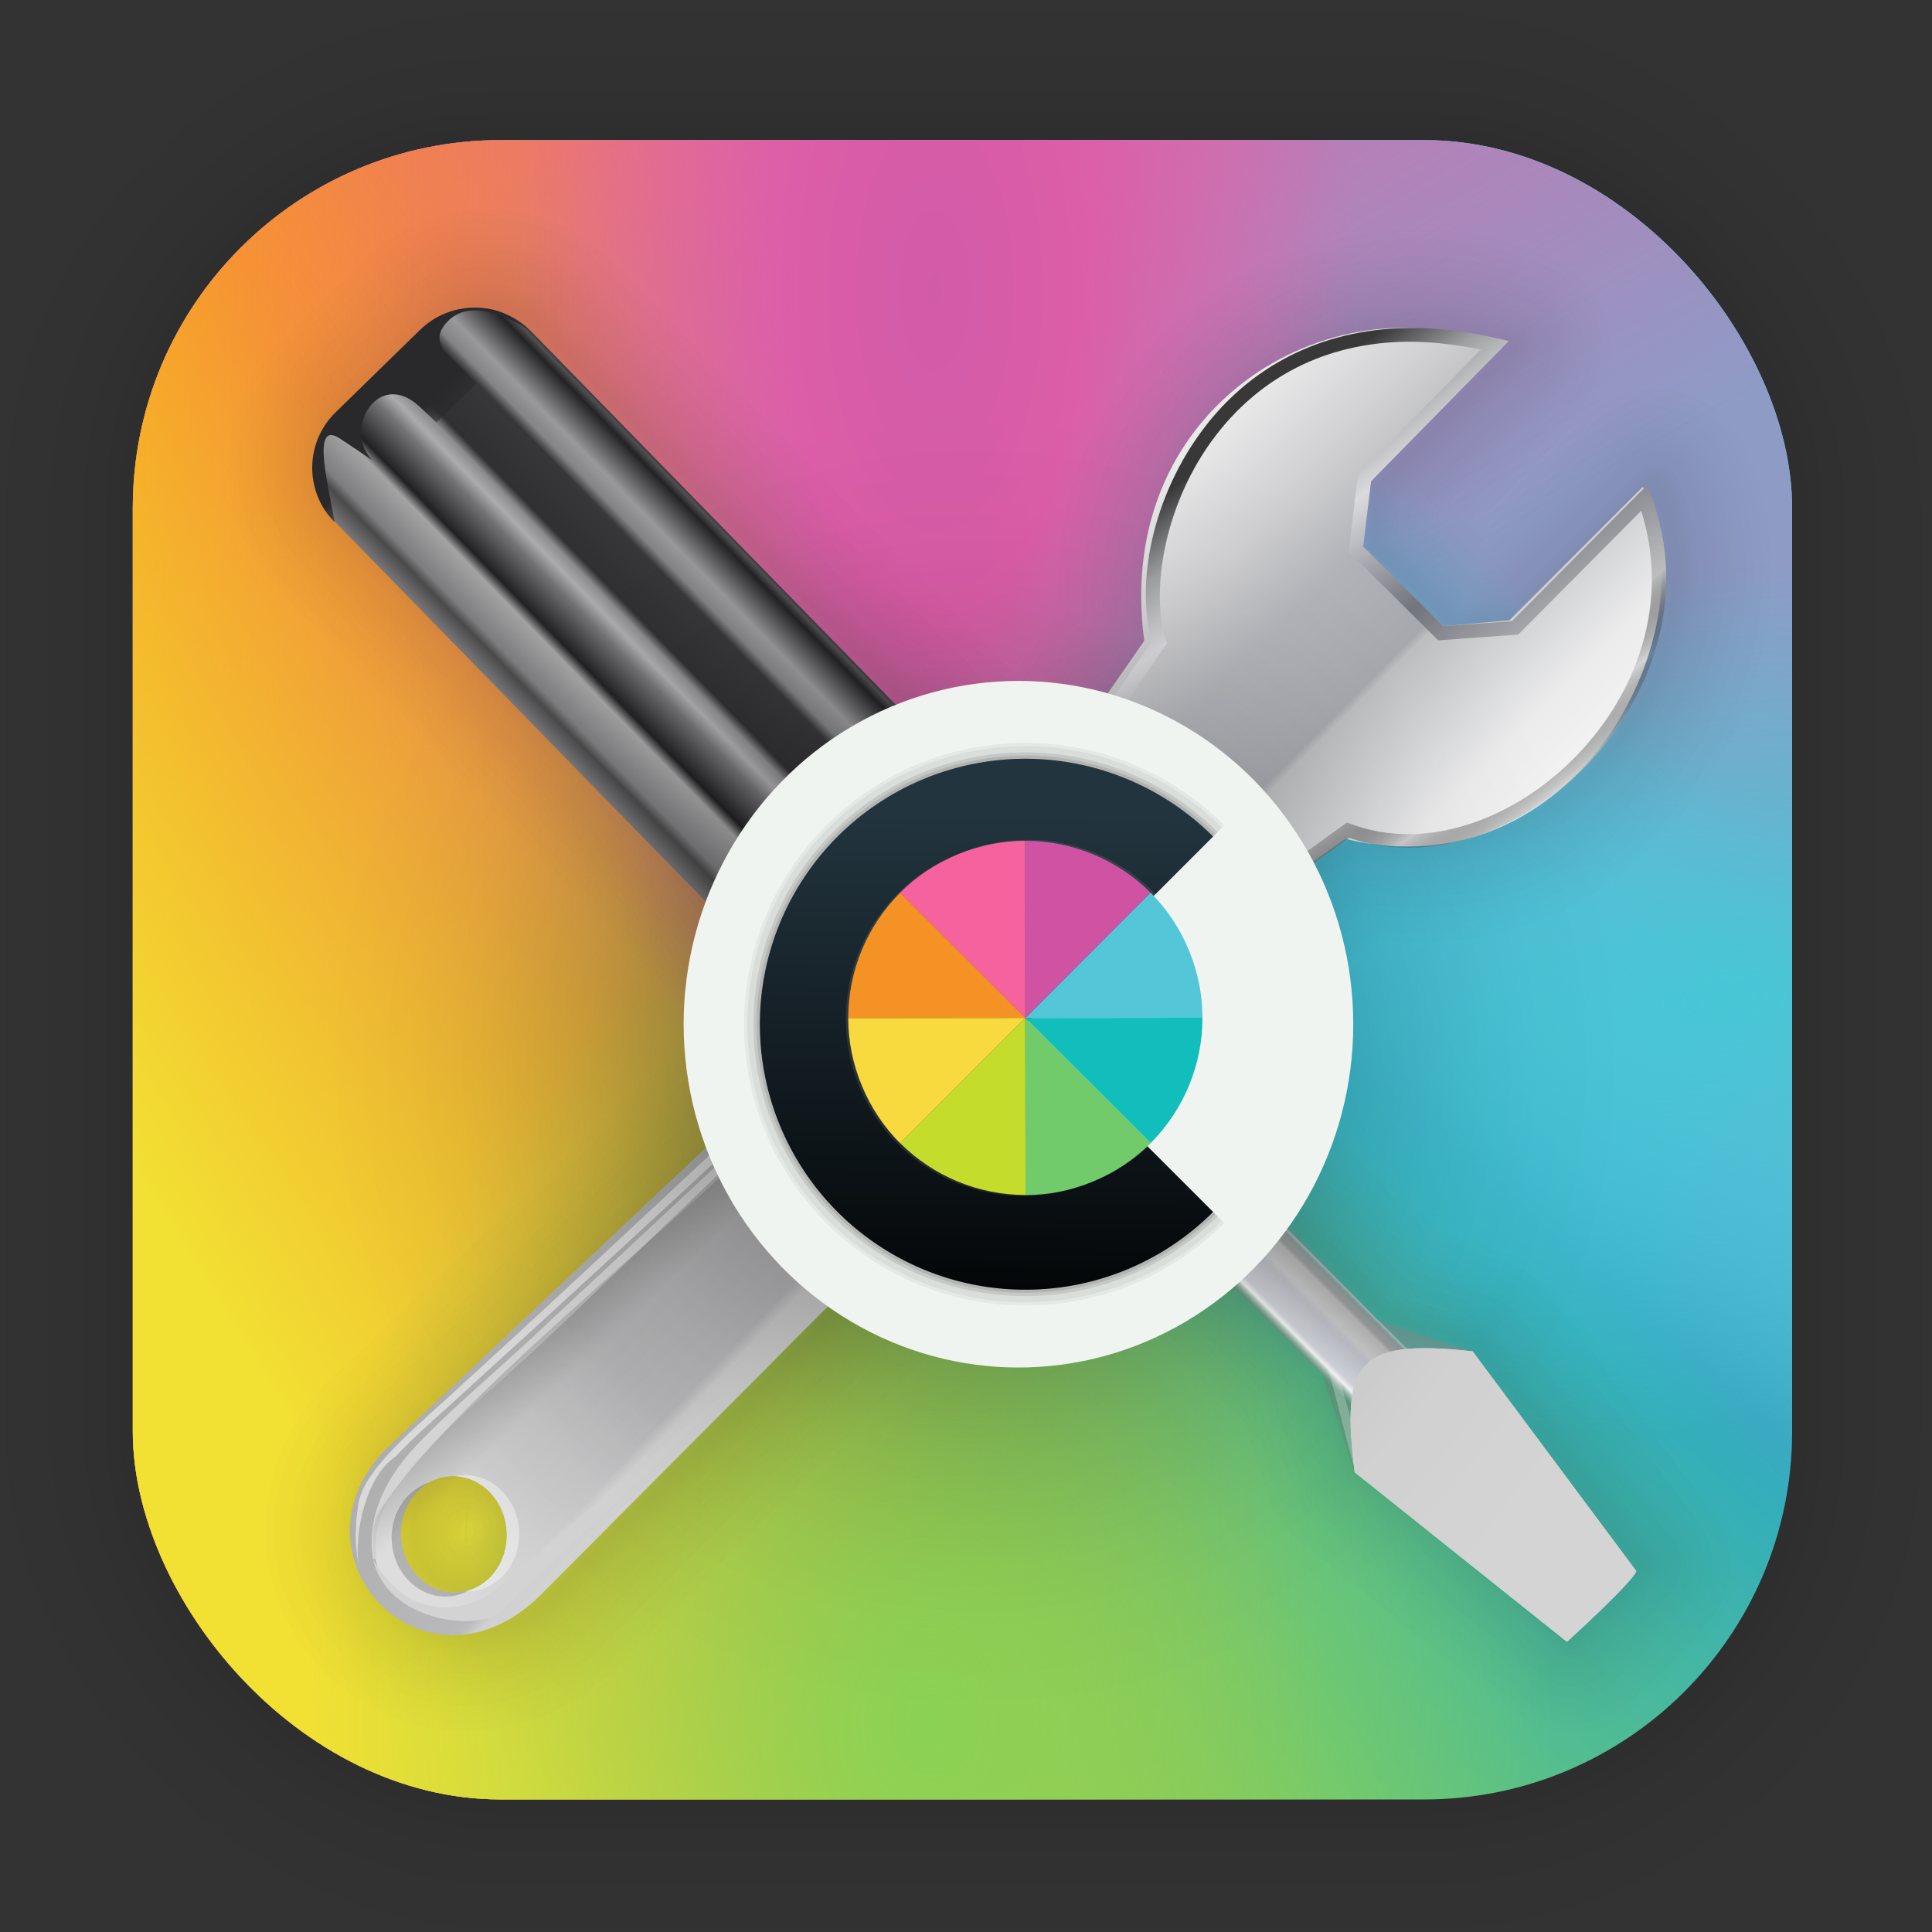<?xml version="1.0" encoding="UTF-8" standalone="no"?>
<svg
   xmlns:dc="http://purl.org/dc/elements/1.1/"
   xmlns:cc="http://creativecommons.org/ns#"
   xmlns:rdf="http://www.w3.org/1999/02/22-rdf-syntax-ns#"
   xmlns:svg="http://www.w3.org/2000/svg"
   xmlns="http://www.w3.org/2000/svg"
   xmlns:xlink="http://www.w3.org/1999/xlink"
   xmlns:sodipodi="http://sodipodi.sourceforge.net/DTD/sodipodi-0.dtd"
   xmlns:inkscape="http://www.inkscape.org/namespaces/inkscape"
   width="128"
   height="128"
   viewBox="0 0 33.867 33.867"
   version="1.1"
   id="svg1716"
   inkscape:version="1.0.2 (e86c870879, 2021-01-15)"
   sodipodi:docname="kpersonalizer.svg">
  <rect x="0" y="0" width="33.867" height="33.867" fill="#333333" stroke="none"/>
  <defs
     id="defs1710">
    <linearGradient
       gradientUnits="userSpaceOnUse"
       y2="17.062"
       x2="31.484"
       y1="30.456"
       x1="19.978"
       id="linearGradient1302"
       xlink:href="#linearGradient1300"
       inkscape:collect="always"
       gradientTransform="translate(-0.069,-0.063)" />
    <linearGradient
       id="linearGradient1300"
       inkscape:collect="always">
      <stop
         id="stop1296"
         offset="0"
         style="stop-color:#6ec96e;stop-opacity:1" />
      <stop
         style="stop-color:#2dacc2;stop-opacity:1"
         offset="0.645"
         id="stop1308" />
      <stop
         id="stop1298"
         offset="1"
         style="stop-color:#21e5ff;stop-opacity:1" />
    </linearGradient>
    <linearGradient
       gradientUnits="userSpaceOnUse"
       y2="17.276"
       x2="23.434"
       y1="17.062"
       x1="2.396"
       id="linearGradient1318"
       xlink:href="#linearGradient1316"
       inkscape:collect="always"
       gradientTransform="translate(-0.069,-0.063)" />
    <linearGradient
       id="linearGradient1316"
       inkscape:collect="always">
      <stop
         id="stop1312"
         offset="0"
         style="stop-color:#f58832;stop-opacity:1;" />
      <stop
         id="stop1314"
         offset="1"
         style="stop-color:#f58832;stop-opacity:0" />
    </linearGradient>
    <linearGradient
       gradientUnits="userSpaceOnUse"
       y2="15.939"
       x2="19.999"
       y1="9.644"
       x1="26.084"
       id="linearGradient1340"
       xlink:href="#linearGradient1338"
       inkscape:collect="always"
       gradientTransform="translate(-0.069,-0.063)" />
    <linearGradient
       id="linearGradient1338"
       inkscape:collect="always">
      <stop
         id="stop1334"
         offset="0"
         style="stop-color:#8e9bc5;stop-opacity:1;" />
      <stop
         id="stop1336"
         offset="1"
         style="stop-color:#8e9bc5;stop-opacity:0;" />
    </linearGradient>
    <linearGradient
       gradientUnits="userSpaceOnUse"
       y2="15.233"
       x2="16.186"
       y1="1.544"
       x1="8.362"
       id="linearGradient1728"
       xlink:href="#linearGradient1726"
       inkscape:collect="always"
       gradientTransform="translate(-0.069,-0.063)" />
    <linearGradient
       id="linearGradient1726"
       inkscape:collect="always">
      <stop
         id="stop1722"
         offset="0"
         style="stop-color:#e45fa8;stop-opacity:1;" />
      <stop
         id="stop1724"
         offset="1"
         style="stop-color:#e45fa8;stop-opacity:0;" />
    </linearGradient>
    <linearGradient
       gradientUnits="userSpaceOnUse"
       y2="9.652"
       x2="16.255"
       y1="9.652"
       x1="1.982"
       id="linearGradient1738"
       xlink:href="#linearGradient1736"
       inkscape:collect="always"
       gradientTransform="translate(-0.069,-0.063)" />
    <linearGradient
       id="linearGradient1736"
       inkscape:collect="always">
      <stop
         id="stop1732"
         offset="0"
         style="stop-color:#fb931d;stop-opacity:1" />
      <stop
         id="stop1734"
         offset="1"
         style="stop-color:#f49324;stop-opacity:0;" />
    </linearGradient>
    <linearGradient
       y2="18.88"
       x2="16.941"
       y1="25.871"
       x1="5.709"
       gradientUnits="userSpaceOnUse"
       id="linearGradient1354"
       xlink:href="#linearGradient1350"
       inkscape:collect="always"
       gradientTransform="translate(-0.069,-0.063)" />
    <linearGradient
       id="linearGradient1350"
       inkscape:collect="always">
      <stop
         id="stop1346"
         offset="0"
         style="stop-color:#f2e033;stop-opacity:1" />
      <stop
         style="stop-color:#eddc38;stop-opacity:0.094;"
         offset="0.752"
         id="stop1356" />
      <stop
         id="stop1348"
         offset="1"
         style="stop-color:#eddc38;stop-opacity:0;" />
    </linearGradient>
    <radialGradient
       gradientTransform="matrix(0.75,0,0,1,4.166,-0.063)"
       gradientUnits="userSpaceOnUse"
       r="14.544"
       fy="30.236"
       fx="16.198"
       cy="30.236"
       cx="16.198"
       id="radialGradient1366"
       xlink:href="#linearGradient1364"
       inkscape:collect="always" />
    <linearGradient
       id="linearGradient1364"
       inkscape:collect="always">
      <stop
         id="stop1360"
         offset="0"
         style="stop-color:#8ad254;stop-opacity:1;" />
      <stop
         id="stop1362"
         offset="1"
         style="stop-color:#8ad254;stop-opacity:0;" />
    </linearGradient>
    <radialGradient
       gradientTransform="matrix(0.947,-0.092,0.05,0.515,0.662,11.245)"
       gradientUnits="userSpaceOnUse"
       r="14.544"
       fy="17.566"
       fx="30.351"
       cy="17.566"
       cx="30.351"
       id="radialGradient1762"
       xlink:href="#linearGradient1760"
       inkscape:collect="always" />
    <linearGradient
       id="linearGradient1760"
       inkscape:collect="always">
      <stop
         id="stop1756"
         offset="0"
         style="stop-color:#47c7d7;stop-opacity:1;" />
      <stop
         id="stop1758"
         offset="1"
         style="stop-color:#47c7d7;stop-opacity:0;" />
    </linearGradient>
    <radialGradient
       r="14.544"
       fy="5.155"
       fx="16.462"
       cy="5.155"
       cx="16.462"
       gradientTransform="matrix(0.505,0,0,1.129,8.073,-0.73)"
       gradientUnits="userSpaceOnUse"
       id="radialGradient1750"
       xlink:href="#linearGradient1746"
       inkscape:collect="always" />
    <linearGradient
       id="linearGradient1746"
       inkscape:collect="always">
      <stop
         id="stop1742"
         offset="0"
         style="stop-color:#d25ba8;stop-opacity:1" />
      <stop
         style="stop-color:#dc5da8;stop-opacity:1"
         offset="0.343"
         id="stop1752" />
      <stop
         id="stop1744"
         offset="1"
         style="stop-color:#ea60a8;stop-opacity:0;" />
    </linearGradient>
    <linearGradient
       gradientTransform="matrix(0.061,0,0,0.061,8.047,15.847)"
       inkscape:collect="always"
       xlink:href="#linearGradient823"
       id="linearGradient825"
       x1="-175.506"
       y1="0.905"
       x2="-96.577"
       y2="0.905"
       gradientUnits="userSpaceOnUse" />
    <linearGradient
       inkscape:collect="always"
       id="linearGradient823">
      <stop
         style="stop-color:#262626;stop-opacity:1;"
         offset="0"
         id="stop819" />
      <stop
         id="stop849"
         offset="0.023"
         style="stop-color:#4f4f51;stop-opacity:0.996" />
      <stop
         id="stop847"
         offset="0.052"
         style="stop-color:#232326;stop-opacity:1" />
      <stop
         id="stop845"
         offset="0.181"
         style="stop-color:#99999b;stop-opacity:1" />
      <stop
         id="stop843"
         offset="0.246"
         style="stop-color:#848486;stop-opacity:1" />
      <stop
         id="stop841"
         offset="0.284"
         style="stop-color:#37373a;stop-opacity:1" />
      <stop
         id="stop839"
         offset="0.458"
         style="stop-color:#303033;stop-opacity:1" />
      <stop
         id="stop835"
         offset="0.494"
         style="stop-color:#8c8c8e;stop-opacity:1" />
      <stop
         style="stop-color:#acacae;stop-opacity:1"
         offset="0.54"
         id="stop851" />
      <stop
         style="stop-color:#727274;stop-opacity:1"
         offset="0.595"
         id="stop837" />
      <stop
         id="stop833"
         offset="0.724"
         style="stop-color:#212123;stop-opacity:1" />
      <stop
         id="stop829"
         offset="0.766"
         style="stop-color:#a3a3a4;stop-opacity:1" />
      <stop
         style="stop-color:#7d7d7f;stop-opacity:1"
         offset="0.895"
         id="stop831" />
      <stop
         id="stop827"
         offset="0.932"
         style="stop-color:#4a4a4b;stop-opacity:1" />
      <stop
         style="stop-color:#737375;stop-opacity:1"
         offset="1"
         id="stop821" />
    </linearGradient>
    <linearGradient
       inkscape:collect="always"
       xlink:href="#linearGradient868"
       id="linearGradient870"
       x1="-9.203"
       y1="15.718"
       x2="0.334"
       y2="25.255"
       gradientUnits="userSpaceOnUse"
       gradientTransform="matrix(0,0.061,0.061,0,6.384,7.78)" />
    <linearGradient
       inkscape:collect="always"
       id="linearGradient868">
      <stop
         style="stop-color:#29292c;stop-opacity:1;"
         offset="0"
         id="stop864" />
      <stop
         style="stop-color:#29292c;stop-opacity:0;"
         offset="1"
         id="stop866" />
    </linearGradient>
    <linearGradient
       inkscape:collect="always"
       xlink:href="#linearGradient882"
       id="linearGradient884"
       x1="202.31"
       y1="326.964"
       x2="218.717"
       y2="310.557"
       gradientUnits="userSpaceOnUse" />
    <linearGradient
       inkscape:collect="always"
       id="linearGradient882">
      <stop
         style="stop-color:#88898a;stop-opacity:0.481"
         offset="0"
         id="stop878" />
      <stop
         id="stop900"
         offset="0.025"
         style="stop-color:#c8c8c9;stop-opacity:0.663" />
      <stop
         id="stop898"
         offset="0.049"
         style="stop-color:#969698;stop-opacity:0.835;" />
      <stop
         id="stop896"
         offset="0.163"
         style="stop-color:#9d9d9f;stop-opacity:1" />
      <stop
         id="stop894"
         offset="0.203"
         style="stop-color:#b6b6b7;stop-opacity:1" />
      <stop
         id="stop892"
         offset="0.407"
         style="stop-color:#c8c8c9;stop-opacity:1" />
      <stop
         id="stop890"
         offset="0.488"
         style="stop-color:#bec1c7;stop-opacity:1" />
      <stop
         id="stop888"
         offset="0.807"
         style="stop-color:#d6d8df;stop-opacity:1" />
      <stop
         id="stop886"
         offset="0.874"
         style="stop-color:#fafbfc;stop-opacity:1" />
      <stop
         style="stop-color:#787878;stop-opacity:0.325"
         offset="1"
         id="stop880" />
    </linearGradient>
    <linearGradient
       y2="352.766"
       x2="255.433"
       y1="407.896"
       x1="296.639"
       gradientUnits="userSpaceOnUse"
       id="linearGradient1812"
       xlink:href="#linearGradient908"
       inkscape:collect="always" />
    <linearGradient
       inkscape:collect="always"
       id="linearGradient908">
      <stop
         style="stop-color:#d4d4d4;stop-opacity:1;"
         offset="0"
         id="stop904" />
      <stop
         style="stop-color:#d3d3d3;stop-opacity:1"
         offset="1"
         id="stop906" />
    </linearGradient>
    <linearGradient
       gradientTransform="matrix(0.061,0,0,0.061,-43.517,2.683)"
       inkscape:collect="always"
       xlink:href="#linearGradient917"
       id="linearGradient919"
       x1="868.27"
       y1="325.568"
       x2="917.141"
       y2="372.178"
       gradientUnits="userSpaceOnUse" />
    <linearGradient
       inkscape:collect="always"
       id="linearGradient917">
      <stop
         style="stop-color:#aeaeaf;stop-opacity:1;"
         offset="0"
         id="stop913" />
      <stop
         id="stop921"
         offset="0.774"
         style="stop-color:#b9b9bb;stop-opacity:1" />
      <stop
         style="stop-color:#d0d0d1;stop-opacity:1"
         offset="0.828"
         id="stop923" />
      <stop
         style="stop-color:#d5d5d6;stop-opacity:1"
         offset="1"
         id="stop915" />
    </linearGradient>
    <linearGradient
       gradientTransform="matrix(0.061,0,0,0.061,-43.517,2.683)"
       inkscape:collect="always"
       xlink:href="#linearGradient950"
       id="linearGradient952"
       x1="836.046"
       y1="412.509"
       x2="899.164"
       y2="357.079"
       gradientUnits="userSpaceOnUse" />
    <linearGradient
       inkscape:collect="always"
       id="linearGradient950">
      <stop
         style="stop-color:#dddddd;stop-opacity:1;"
         offset="0"
         id="stop946" />
      <stop
         style="stop-color:#dddddd;stop-opacity:0;"
         offset="1"
         id="stop948" />
    </linearGradient>
    <linearGradient
       gradientTransform="matrix(0.061,0,0,0.061,-43.517,2.683)"
       inkscape:collect="always"
       xlink:href="#linearGradient1193"
       id="linearGradient1195"
       x1="982.01"
       y1="159.497"
       x2="1099.01"
       y2="276.496"
       gradientUnits="userSpaceOnUse" />
    <linearGradient
       inkscape:collect="always"
       id="linearGradient1193">
      <stop
         style="stop-color:#e9e9ea;stop-opacity:1"
         offset="0"
         id="stop1189" />
      <stop
         id="stop1205"
         offset="0.176"
         style="stop-color:#cfcfd1;stop-opacity:1" />
      <stop
         id="stop1203"
         offset="0.322"
         style="stop-color:#b3b4b9;stop-opacity:1" />
      <stop
         id="stop1197"
         offset="0.5"
         style="stop-color:#a7a9ae;stop-opacity:1" />
      <stop
         style="stop-color:#bdbfc1;stop-opacity:1"
         offset="0.514"
         id="stop1207" />
      <stop
         style="stop-color:#ececed;stop-opacity:1"
         offset="0.75"
         id="stop1199" />
      <stop
         style="stop-color:#fafafa;stop-opacity:1"
         offset="1"
         id="stop1191" />
    </linearGradient>
    <linearGradient
       inkscape:collect="always"
       xlink:href="#linearGradient1225"
       id="linearGradient1227"
       x1="919.453"
       y1="22.262"
       x2="1003.018"
       y2="132.855"
       gradientUnits="userSpaceOnUse"
       gradientTransform="matrix(0.061,0,0,0.061,-32.012,4.522)" />
    <linearGradient
       inkscape:collect="always"
       id="linearGradient1225">
      <stop
         style="stop-color:#383839;stop-opacity:1"
         offset="0"
         id="stop1221" />
      <stop
         id="stop1237"
         offset="0.125"
         style="stop-color:#9fa0a2;stop-opacity:1" />
      <stop
         id="stop1235"
         offset="0.25"
         style="stop-color:#dbdbdf;stop-opacity:1" />
      <stop
         id="stop1229"
         offset="0.5"
         style="stop-color:#6f727a;stop-opacity:0.961" />
      <stop
         style="stop-color:#bdbdbf;stop-opacity:1"
         offset="0.75"
         id="stop1231" />
      <stop
         id="stop1233"
         offset="0.875"
         style="stop-color:#070707;stop-opacity:0.122;" />
      <stop
         style="stop-color:#eeeeee;stop-opacity:1"
         offset="1"
         id="stop1223" />
    </linearGradient>
    <linearGradient
       gradientTransform="matrix(0.061,0,0,0.061,-43.517,2.683)"
       inkscape:collect="always"
       xlink:href="#linearGradient1249"
       id="linearGradient1251"
       x1="828.688"
       y1="309.022"
       x2="872.747"
       y2="355.632"
       gradientUnits="userSpaceOnUse" />
    <linearGradient
       inkscape:collect="always"
       id="linearGradient1249">
      <stop
         style="stop-color:#404040;stop-opacity:1;"
         offset="0"
         id="stop1245" />
      <stop
         style="stop-color:#404040;stop-opacity:0;"
         offset="1"
         id="stop1247" />
    </linearGradient>
    <linearGradient
       gradientTransform="matrix(0.111,0,0,0.111,12.655,12.525)"
       gradientUnits="userSpaceOnUse"
       y2="15.992"
       x2="44.562"
       y1="93.332"
       x1="43.765"
       id="linearGradient1651"
       xlink:href="#linearGradient1649"
       inkscape:collect="always" />
    <linearGradient
       id="linearGradient1649"
       inkscape:collect="always">
      <stop
         id="stop1645"
         offset="0"
         style="stop-color:#030506;stop-opacity:1" />
      <stop
         id="stop1647"
         offset="1"
         style="stop-color:#22343e;stop-opacity:1" />
    </linearGradient>
    <linearGradient
       inkscape:collect="always"
       xlink:href="#linearGradient908"
       id="linearGradient2697"
       gradientUnits="userSpaceOnUse"
       x1="296.639"
       y1="407.896"
       x2="255.433"
       y2="352.766" />
    <radialGradient
       inkscape:collect="always"
       xlink:href="#linearGradient929"
       id="radialGradient935-3"
       gradientUnits="userSpaceOnUse"
       gradientTransform="matrix(0.213,0,0,0.213,-23.56,-13.095)"
       cx="190.85"
       cy="148.928"
       fx="190.85"
       fy="148.928"
       r="53.835" />
    <linearGradient
       inkscape:collect="always"
       id="linearGradient929">
      <stop
         style="stop-color:#000000;stop-opacity:1;"
         offset="0"
         id="stop925" />
      <stop
         style="stop-color:#000000;stop-opacity:0.741;"
         offset="0.278"
         id="stop961" />
      <stop
         style="stop-color:#000000;stop-opacity:0.263;"
         offset="0.584"
         id="stop963" />
      <stop
         style="stop-color:#000000;stop-opacity:0.216;"
         offset="0.623"
         id="stop967" />
      <stop
         style="stop-color:#000000;stop-opacity:0.173;"
         offset="0.669"
         id="stop971" />
      <stop
         style="stop-color:#000000;stop-opacity:0.133;"
         offset="0.71"
         id="stop975" />
      <stop
         style="stop-color:#000000;stop-opacity:0.09;"
         offset="0.763"
         id="stop979" />
      <stop
         style="stop-color:#000000;stop-opacity:0.067;"
         offset="0.797"
         id="stop977" />
      <stop
         style="stop-color:#000000;stop-opacity:0.031;"
         offset="0.866"
         id="stop981" />
      <stop
         style="stop-color:#000000;stop-opacity:0.027;"
         offset="0.888"
         id="stop947" />
      <stop
         style="stop-color:#000000;stop-opacity:0.024;"
         offset="0.905"
         id="stop983" />
      <stop
         style="stop-color:#000000;stop-opacity:0.02;"
         offset="0.918"
         id="stop987" />
      <stop
         style="stop-color:#000000;stop-opacity:0.012;"
         offset="0.945"
         id="stop991" />
      <stop
         style="stop-color:#000000;stop-opacity:0;"
         offset="1"
         id="stop927-6" />
    </linearGradient>
  </defs>
  <sodipodi:namedview
     id="base"
     pagecolor="#ffffff"
     bordercolor="#666666"
     borderopacity="1.0"
     inkscape:pageopacity="0.0"
     inkscape:pageshadow="2"
     inkscape:zoom="5.6"
     inkscape:cx="3.6934926"
     inkscape:cy="53.082805"
     inkscape:document-units="mm"
     inkscape:current-layer="layer1"
     inkscape:document-rotation="0"
     showgrid="false"
     units="px"
     inkscape:window-width="1920"
     inkscape:window-height="1028"
     inkscape:window-x="0"
     inkscape:window-y="24"
     inkscape:window-maximized="1" />
  <g
     inkscape:label="Capa 1"
     inkscape:groupmode="layer"
     id="layer1">
    <g
       style="opacity:0.295"
       transform="matrix(0.976,0,0,0.976,-65.817,-37.266)"
       id="g1702">
      <rect
         ry="6.61"
         rx="6.61"
         y="40.71"
         x="69.84"
         height="29.811"
         width="29.811"
         id="rect1634"
         style="fill:none;fill-opacity:1;stroke:#000000;stroke-width:0.1;stroke-linecap:round;stroke-linejoin:round;stroke-miterlimit:4;stroke-dasharray:none;stroke-opacity:0.02" />
      <rect
         style="fill:none;fill-opacity:1;stroke:#000000;stroke-width:0.2;stroke-linecap:round;stroke-linejoin:round;stroke-miterlimit:4;stroke-dasharray:none;stroke-opacity:0.02"
         id="rect1638"
         width="29.811"
         height="29.811"
         x="69.84"
         y="40.71"
         rx="6.61"
         ry="6.61" />
      <rect
         ry="6.61"
         rx="6.61"
         y="40.71"
         x="69.84"
         height="29.811"
         width="29.811"
         id="rect1640"
         style="fill:none;fill-opacity:1;stroke:#000000;stroke-width:0.3;stroke-linecap:round;stroke-linejoin:round;stroke-miterlimit:4;stroke-dasharray:none;stroke-opacity:0.02" />
      <rect
         style="fill:none;fill-opacity:1;stroke:#000000;stroke-width:0.4;stroke-linecap:round;stroke-linejoin:round;stroke-miterlimit:4;stroke-dasharray:none;stroke-opacity:0.02"
         id="rect1642"
         width="29.811"
         height="29.811"
         x="69.84"
         y="40.71"
         rx="6.61"
         ry="6.61" />
      <rect
         ry="6.61"
         rx="6.61"
         y="40.71"
         x="69.84"
         height="29.811"
         width="29.811"
         id="rect1644"
         style="fill:none;fill-opacity:1;stroke:#000000;stroke-width:0.5;stroke-linecap:round;stroke-linejoin:round;stroke-miterlimit:4;stroke-dasharray:none;stroke-opacity:0.02" />
      <rect
         style="fill:none;fill-opacity:1;stroke:#000000;stroke-width:0.6;stroke-linecap:round;stroke-linejoin:round;stroke-miterlimit:4;stroke-dasharray:none;stroke-opacity:0.02"
         id="rect1646"
         width="29.811"
         height="29.811"
         x="69.84"
         y="40.71"
         rx="6.61"
         ry="6.61" />
      <rect
         ry="6.61"
         rx="6.61"
         y="40.71"
         x="69.84"
         height="29.811"
         width="29.811"
         id="rect1648"
         style="fill:none;fill-opacity:1;stroke:#000000;stroke-width:0.7;stroke-linecap:round;stroke-linejoin:round;stroke-miterlimit:4;stroke-dasharray:none;stroke-opacity:0.02" />
      <rect
         style="fill:none;fill-opacity:1;stroke:#000000;stroke-width:0.8;stroke-linecap:round;stroke-linejoin:round;stroke-miterlimit:4;stroke-dasharray:none;stroke-opacity:0.02"
         id="rect1650"
         width="29.811"
         height="29.811"
         x="69.84"
         y="40.71"
         rx="6.61"
         ry="6.61" />
      <rect
         ry="6.61"
         rx="6.61"
         y="40.71"
         x="69.84"
         height="29.811"
         width="29.811"
         id="rect1652"
         style="fill:none;fill-opacity:1;stroke:#000000;stroke-width:1;stroke-linecap:round;stroke-linejoin:round;stroke-miterlimit:4;stroke-dasharray:none;stroke-opacity:0.02" />
      <rect
         style="fill:none;fill-opacity:1;stroke:#000000;stroke-width:1.2;stroke-linecap:round;stroke-linejoin:round;stroke-miterlimit:4;stroke-dasharray:none;stroke-opacity:0.02"
         id="rect1654"
         width="29.811"
         height="29.811"
         x="69.84"
         y="40.71"
         rx="6.61"
         ry="6.61" />
      <rect
         ry="6.61"
         rx="6.61"
         y="40.71"
         x="69.84"
         height="29.811"
         width="29.811"
         id="rect1656"
         style="fill:none;fill-opacity:1;stroke:#000000;stroke-width:1.4;stroke-linecap:round;stroke-linejoin:round;stroke-miterlimit:4;stroke-dasharray:none;stroke-opacity:0.02" />
      <rect
         style="fill:none;fill-opacity:1;stroke:#000000;stroke-width:1.6;stroke-linecap:round;stroke-linejoin:round;stroke-miterlimit:4;stroke-dasharray:none;stroke-opacity:0.02"
         id="rect1658"
         width="29.811"
         height="29.811"
         x="69.84"
         y="40.71"
         rx="6.61"
         ry="6.61" />
      <rect
         ry="6.61"
         rx="6.61"
         y="40.71"
         x="69.84"
         height="29.811"
         width="29.811"
         id="rect1660"
         style="fill:none;fill-opacity:1;stroke:#000000;stroke-width:1.8;stroke-linecap:round;stroke-linejoin:round;stroke-miterlimit:4;stroke-dasharray:none;stroke-opacity:0.02" />
      <rect
         style="fill:none;fill-opacity:1;stroke:#000000;stroke-width:2;stroke-linecap:round;stroke-linejoin:round;stroke-miterlimit:4;stroke-dasharray:none;stroke-opacity:0.02"
         id="rect1662"
         width="29.811"
         height="29.811"
         x="69.84"
         y="40.71"
         rx="6.61"
         ry="6.61" />
      <rect
         ry="6.61"
         rx="6.61"
         y="40.71"
         x="69.84"
         height="29.811"
         width="29.811"
         id="rect1664"
         style="fill:none;fill-opacity:1;stroke:#000000;stroke-width:2.2;stroke-linecap:round;stroke-linejoin:round;stroke-miterlimit:4;stroke-dasharray:none;stroke-opacity:0.02" />
      <rect
         style="fill:none;fill-opacity:1;stroke:#000000;stroke-width:2.6;stroke-linecap:round;stroke-linejoin:round;stroke-miterlimit:4;stroke-dasharray:none;stroke-opacity:0.02"
         id="rect1666"
         width="29.811"
         height="29.811"
         x="69.84"
         y="40.71"
         rx="6.61"
         ry="6.61" />
      <rect
         ry="6.61"
         rx="6.61"
         y="40.71"
         x="69.84"
         height="29.811"
         width="29.811"
         id="rect1668"
         style="fill:none;fill-opacity:1;stroke:#000000;stroke-width:3;stroke-linecap:round;stroke-linejoin:round;stroke-miterlimit:4;stroke-dasharray:none;stroke-opacity:0.02" />
      <rect
         style="fill:none;fill-opacity:1;stroke:#000000;stroke-width:3.4;stroke-linecap:round;stroke-linejoin:round;stroke-miterlimit:4;stroke-dasharray:none;stroke-opacity:0.02"
         id="rect1670"
         width="29.811"
         height="29.811"
         x="69.84"
         y="40.71"
         rx="6.61"
         ry="6.61" />
      <rect
         ry="6.61"
         rx="6.61"
         y="40.71"
         x="69.84"
         height="29.811"
         width="29.811"
         id="rect1672"
         style="fill:none;fill-opacity:1;stroke:#000000;stroke-width:3.8;stroke-linecap:round;stroke-linejoin:round;stroke-miterlimit:4;stroke-dasharray:none;stroke-opacity:0.02" />
      <rect
         style="fill:none;fill-opacity:1;stroke:#000000;stroke-width:4.2;stroke-linecap:round;stroke-linejoin:round;stroke-miterlimit:4;stroke-dasharray:none;stroke-opacity:0.02"
         id="rect1674"
         width="29.811"
         height="29.811"
         x="69.84"
         y="40.71"
         rx="6.61"
         ry="6.61" />
      <rect
         ry="6.61"
         rx="6.61"
         y="40.71"
         x="69.84"
         height="29.811"
         width="29.811"
         id="rect1676"
         style="fill:none;fill-opacity:1;stroke:#000000;stroke-width:4.6;stroke-linecap:round;stroke-linejoin:round;stroke-miterlimit:4;stroke-dasharray:none;stroke-opacity:0.02" />
      <rect
         style="fill:none;fill-opacity:1;stroke:#000000;stroke-width:5;stroke-linecap:round;stroke-linejoin:round;stroke-miterlimit:4;stroke-dasharray:none;stroke-opacity:0.02"
         id="rect1678"
         width="29.811"
         height="29.811"
         x="69.84"
         y="40.71"
         rx="6.61"
         ry="6.61" />
    </g>
    <rect
       ry="6.449"
       rx="6.449"
       y="2.456"
       x="2.328"
       height="29.087"
       width="29.087"
       id="rect849"
       style="fill:url(#linearGradient1302);fill-opacity:1;stroke-width:2.688;stroke-linecap:round;stroke-linejoin:round;stroke-miterlimit:4;stroke-dasharray:none" />
    <rect
       style="fill:url(#linearGradient1318);fill-opacity:1;stroke-width:2.688;stroke-linecap:round;stroke-linejoin:round;stroke-miterlimit:4;stroke-dasharray:none"
       id="rect1310"
       width="29.087"
       height="29.087"
       x="2.328"
       y="2.456"
       rx="6.449"
       ry="6.449" />
    <rect
       style="fill:url(#linearGradient1340);fill-opacity:1;stroke-width:2.688;stroke-linecap:round;stroke-linejoin:round;stroke-miterlimit:4;stroke-dasharray:none"
       id="rect1332"
       width="29.087"
       height="29.087"
       x="2.328"
       y="2.456"
       rx="6.449"
       ry="6.449" />
    <rect
       style="fill:url(#linearGradient1728);fill-opacity:1;stroke-width:2.688;stroke-linecap:round;stroke-linejoin:round;stroke-miterlimit:4;stroke-dasharray:none"
       id="rect1720"
       width="29.087"
       height="29.087"
       x="2.328"
       y="2.456"
       rx="6.449"
       ry="6.449" />
    <rect
       ry="6.449"
       rx="6.449"
       y="2.456"
       x="2.328"
       height="29.087"
       width="29.087"
       id="rect1730"
       style="fill:url(#linearGradient1738);fill-opacity:1;stroke-width:2.688;stroke-linecap:round;stroke-linejoin:round;stroke-miterlimit:4;stroke-dasharray:none" />
    <rect
       style="fill:url(#linearGradient1354);fill-opacity:1;stroke-width:2.688;stroke-linecap:round;stroke-linejoin:round;stroke-miterlimit:4;stroke-dasharray:none"
       id="rect1344"
       width="29.087"
       height="29.087"
       x="2.328"
       y="2.456"
       rx="6.449"
       ry="6.449" />
    <rect
       ry="6.449"
       rx="6.449"
       y="2.456"
       x="2.328"
       height="29.087"
       width="29.087"
       id="rect1358"
       style="fill:url(#radialGradient1366);fill-opacity:1;stroke-width:2.688;stroke-linecap:round;stroke-linejoin:round;stroke-miterlimit:4;stroke-dasharray:none" />
    <rect
       ry="6.449"
       rx="6.449"
       y="2.456"
       x="2.328"
       height="29.087"
       width="29.087"
       id="rect1754"
       style="fill:url(#radialGradient1762);fill-opacity:1;stroke-width:2.688;stroke-linecap:round;stroke-linejoin:round;stroke-miterlimit:4;stroke-dasharray:none" />
    <rect
       style="fill:url(#radialGradient1750);fill-opacity:1;stroke-width:2.688;stroke-linecap:round;stroke-linejoin:round;stroke-miterlimit:4;stroke-dasharray:none"
       id="rect1740"
       width="29.087"
       height="29.087"
       x="2.328"
       y="2.456"
       rx="6.449"
       ry="6.449" />
    <g
       id="g1946"
       transform="translate(29.332,-26.45)"
       style="opacity:0.259">
      <path
         id="rect1764"
         style="fill:none;fill-opacity:1;stroke:#000000;stroke-width:0.1;stroke-linecap:round;stroke-linejoin:round;stroke-miterlimit:4;stroke-dasharray:none;stroke-dashoffset:0;stroke-opacity:0.03;paint-order:fill markers stroke"
         d="m -20.772,31.821 c -0.348,-0.004 -0.698,0.125 -0.968,0.389 l -1.477,1.442 c -0.54,0.527 -0.55,1.387 -0.023,1.926 l 7.342,7.522 c 0.527,0.54 1.386,0.55 1.926,0.023 l 1.477,-1.443 c 0.54,-0.527 0.55,-1.386 0.023,-1.926 l -7.342,-7.522 c -0.264,-0.27 -0.61,-0.408 -0.959,-0.412 z m 16.315,0.359 c -2.467,-0.033 -5.057,2.038 -4.598,5.484 l -3.298,4.75 -1.607,1.515 2.788,1.959 2.657,-2.669 2.983,-2.083 c 4.049,0.991 6.473,-3.674 5.219,-6.171 l -2.34,2.34 -1.157,0.103 -1.44,-1.414 0.077,-1.028 2.365,-2.417 C -3.325,32.307 -3.888,32.188 -4.458,32.18 Z m -10.758,12.932 -7.184,6.771 c -1.736,1.906 0.785,4.486 2.777,2.494 l 7.424,-7.458 z m 6.036,0.1 -1.157,1.003 4.294,4.243 0.566,1.697 3.702,2.957 c 0,0 1.182,-1.08 1.208,-1.234 L -3.42,50.046 -5.065,49.506 Z M -21.136,52.309 a 1.02,0.927 85.347 0 1 0.871,0.755 1.02,0.927 85.347 0 1 -0.64,1.247 1.02,0.927 85.347 0 1 -1.146,-0.721 1.02,0.927 85.347 0 1 0.639,-1.247 1.02,0.927 85.347 0 1 0.275,-0.034 z" />
      <path
         d="m -20.772,31.821 c -0.348,-0.004 -0.698,0.125 -0.968,0.389 l -1.477,1.442 c -0.54,0.527 -0.55,1.387 -0.023,1.926 l 7.342,7.522 c 0.527,0.54 1.386,0.55 1.926,0.023 l 1.477,-1.443 c 0.54,-0.527 0.55,-1.386 0.023,-1.926 l -7.342,-7.522 c -0.264,-0.27 -0.61,-0.408 -0.959,-0.412 z m 16.315,0.359 c -2.467,-0.033 -5.057,2.038 -4.598,5.484 l -3.298,4.75 -1.607,1.515 2.788,1.959 2.657,-2.669 2.983,-2.083 c 4.049,0.991 6.473,-3.674 5.219,-6.171 l -2.34,2.34 -1.157,0.103 -1.44,-1.414 0.077,-1.028 2.365,-2.417 C -3.325,32.307 -3.888,32.188 -4.458,32.18 Z m -10.758,12.932 -7.184,6.771 c -1.736,1.906 0.785,4.486 2.777,2.494 l 7.424,-7.458 z m 6.036,0.1 -1.157,1.003 4.294,4.243 0.566,1.697 3.702,2.957 c 0,0 1.182,-1.08 1.208,-1.234 L -3.42,50.046 -5.065,49.506 Z M -21.136,52.309 a 1.02,0.927 85.347 0 1 0.871,0.755 1.02,0.927 85.347 0 1 -0.64,1.247 1.02,0.927 85.347 0 1 -1.146,-0.721 1.02,0.927 85.347 0 1 0.639,-1.247 1.02,0.927 85.347 0 1 0.275,-0.034 z"
         style="fill:none;fill-opacity:1;stroke:#000000;stroke-width:0.2;stroke-linecap:round;stroke-linejoin:round;stroke-miterlimit:4;stroke-dasharray:none;stroke-dashoffset:0;stroke-opacity:0.03;paint-order:fill markers stroke"
         id="path1776" />
      <path
         id="path1778"
         style="fill:none;fill-opacity:1;stroke:#000000;stroke-width:0.3;stroke-linecap:round;stroke-linejoin:round;stroke-miterlimit:4;stroke-dasharray:none;stroke-dashoffset:0;stroke-opacity:0.03;paint-order:fill markers stroke"
         d="m -20.772,31.821 c -0.348,-0.004 -0.698,0.125 -0.968,0.389 l -1.477,1.442 c -0.54,0.527 -0.55,1.387 -0.023,1.926 l 7.342,7.522 c 0.527,0.54 1.386,0.55 1.926,0.023 l 1.477,-1.443 c 0.54,-0.527 0.55,-1.386 0.023,-1.926 l -7.342,-7.522 c -0.264,-0.27 -0.61,-0.408 -0.959,-0.412 z m 16.315,0.359 c -2.467,-0.033 -5.057,2.038 -4.598,5.484 l -3.298,4.75 -1.607,1.515 2.788,1.959 2.657,-2.669 2.983,-2.083 c 4.049,0.991 6.473,-3.674 5.219,-6.171 l -2.34,2.34 -1.157,0.103 -1.44,-1.414 0.077,-1.028 2.365,-2.417 C -3.325,32.307 -3.888,32.188 -4.458,32.18 Z m -10.758,12.932 -7.184,6.771 c -1.736,1.906 0.785,4.486 2.777,2.494 l 7.424,-7.458 z m 6.036,0.1 -1.157,1.003 4.294,4.243 0.566,1.697 3.702,2.957 c 0,0 1.182,-1.08 1.208,-1.234 L -3.42,50.046 -5.065,49.506 Z M -21.136,52.309 a 1.02,0.927 85.347 0 1 0.871,0.755 1.02,0.927 85.347 0 1 -0.64,1.247 1.02,0.927 85.347 0 1 -1.146,-0.721 1.02,0.927 85.347 0 1 0.639,-1.247 1.02,0.927 85.347 0 1 0.275,-0.034 z" />
      <path
         d="m -20.772,31.821 c -0.348,-0.004 -0.698,0.125 -0.968,0.389 l -1.477,1.442 c -0.54,0.527 -0.55,1.387 -0.023,1.926 l 7.342,7.522 c 0.527,0.54 1.386,0.55 1.926,0.023 l 1.477,-1.443 c 0.54,-0.527 0.55,-1.386 0.023,-1.926 l -7.342,-7.522 c -0.264,-0.27 -0.61,-0.408 -0.959,-0.412 z m 16.315,0.359 c -2.467,-0.033 -5.057,2.038 -4.598,5.484 l -3.298,4.75 -1.607,1.515 2.788,1.959 2.657,-2.669 2.983,-2.083 c 4.049,0.991 6.473,-3.674 5.219,-6.171 l -2.34,2.34 -1.157,0.103 -1.44,-1.414 0.077,-1.028 2.365,-2.417 C -3.325,32.307 -3.888,32.188 -4.458,32.18 Z m -10.758,12.932 -7.184,6.771 c -1.736,1.906 0.785,4.486 2.777,2.494 l 7.424,-7.458 z m 6.036,0.1 -1.157,1.003 4.294,4.243 0.566,1.697 3.702,2.957 c 0,0 1.182,-1.08 1.208,-1.234 L -3.42,50.046 -5.065,49.506 Z M -21.136,52.309 a 1.02,0.927 85.347 0 1 0.871,0.755 1.02,0.927 85.347 0 1 -0.64,1.247 1.02,0.927 85.347 0 1 -1.146,-0.721 1.02,0.927 85.347 0 1 0.639,-1.247 1.02,0.927 85.347 0 1 0.275,-0.034 z"
         style="fill:none;fill-opacity:1;stroke:#000000;stroke-width:0.4;stroke-linecap:round;stroke-linejoin:round;stroke-miterlimit:4;stroke-dasharray:none;stroke-dashoffset:0;stroke-opacity:0.03;paint-order:fill markers stroke"
         id="path1780" />
      <path
         id="path1782"
         style="fill:none;fill-opacity:1;stroke:#000000;stroke-width:0.5;stroke-linecap:round;stroke-linejoin:round;stroke-miterlimit:4;stroke-dasharray:none;stroke-dashoffset:0;stroke-opacity:0.03;paint-order:fill markers stroke"
         d="m -20.772,31.821 c -0.348,-0.004 -0.698,0.125 -0.968,0.389 l -1.477,1.442 c -0.54,0.527 -0.55,1.387 -0.023,1.926 l 7.342,7.522 c 0.527,0.54 1.386,0.55 1.926,0.023 l 1.477,-1.443 c 0.54,-0.527 0.55,-1.386 0.023,-1.926 l -7.342,-7.522 c -0.264,-0.27 -0.61,-0.408 -0.959,-0.412 z m 16.315,0.359 c -2.467,-0.033 -5.057,2.038 -4.598,5.484 l -3.298,4.75 -1.607,1.515 2.788,1.959 2.657,-2.669 2.983,-2.083 c 4.049,0.991 6.473,-3.674 5.219,-6.171 l -2.34,2.34 -1.157,0.103 -1.44,-1.414 0.077,-1.028 2.365,-2.417 C -3.325,32.307 -3.888,32.188 -4.458,32.18 Z m -10.758,12.932 -7.184,6.771 c -1.736,1.906 0.785,4.486 2.777,2.494 l 7.424,-7.458 z m 6.036,0.1 -1.157,1.003 4.294,4.243 0.566,1.697 3.702,2.957 c 0,0 1.182,-1.08 1.208,-1.234 L -3.42,50.046 -5.065,49.506 Z M -21.136,52.309 a 1.02,0.927 85.347 0 1 0.871,0.755 1.02,0.927 85.347 0 1 -0.64,1.247 1.02,0.927 85.347 0 1 -1.146,-0.721 1.02,0.927 85.347 0 1 0.639,-1.247 1.02,0.927 85.347 0 1 0.275,-0.034 z" />
      <path
         d="m -20.772,31.821 c -0.348,-0.004 -0.698,0.125 -0.968,0.389 l -1.477,1.442 c -0.54,0.527 -0.55,1.387 -0.023,1.926 l 7.342,7.522 c 0.527,0.54 1.386,0.55 1.926,0.023 l 1.477,-1.443 c 0.54,-0.527 0.55,-1.386 0.023,-1.926 l -7.342,-7.522 c -0.264,-0.27 -0.61,-0.408 -0.959,-0.412 z m 16.315,0.359 c -2.467,-0.033 -5.057,2.038 -4.598,5.484 l -3.298,4.75 -1.607,1.515 2.788,1.959 2.657,-2.669 2.983,-2.083 c 4.049,0.991 6.473,-3.674 5.219,-6.171 l -2.34,2.34 -1.157,0.103 -1.44,-1.414 0.077,-1.028 2.365,-2.417 C -3.325,32.307 -3.888,32.188 -4.458,32.18 Z m -10.758,12.932 -7.184,6.771 c -1.736,1.906 0.785,4.486 2.777,2.494 l 7.424,-7.458 z m 6.036,0.1 -1.157,1.003 4.294,4.243 0.566,1.697 3.702,2.957 c 0,0 1.182,-1.08 1.208,-1.234 L -3.42,50.046 -5.065,49.506 Z M -21.136,52.309 a 1.02,0.927 85.347 0 1 0.871,0.755 1.02,0.927 85.347 0 1 -0.64,1.247 1.02,0.927 85.347 0 1 -1.146,-0.721 1.02,0.927 85.347 0 1 0.639,-1.247 1.02,0.927 85.347 0 1 0.275,-0.034 z"
         style="fill:none;fill-opacity:1;stroke:#000000;stroke-width:0.6;stroke-linecap:round;stroke-linejoin:round;stroke-miterlimit:4;stroke-dasharray:none;stroke-dashoffset:0;stroke-opacity:0.03;paint-order:fill markers stroke"
         id="path1784" />
      <path
         id="path1786"
         style="fill:none;fill-opacity:1;stroke:#000000;stroke-width:0.7;stroke-linecap:round;stroke-linejoin:round;stroke-miterlimit:4;stroke-dasharray:none;stroke-dashoffset:0;stroke-opacity:0.03;paint-order:fill markers stroke"
         d="m -20.772,31.821 c -0.348,-0.004 -0.698,0.125 -0.968,0.389 l -1.477,1.442 c -0.54,0.527 -0.55,1.387 -0.023,1.926 l 7.342,7.522 c 0.527,0.54 1.386,0.55 1.926,0.023 l 1.477,-1.443 c 0.54,-0.527 0.55,-1.386 0.023,-1.926 l -7.342,-7.522 c -0.264,-0.27 -0.61,-0.408 -0.959,-0.412 z m 16.315,0.359 c -2.467,-0.033 -5.057,2.038 -4.598,5.484 l -3.298,4.75 -1.607,1.515 2.788,1.959 2.657,-2.669 2.983,-2.083 c 4.049,0.991 6.473,-3.674 5.219,-6.171 l -2.34,2.34 -1.157,0.103 -1.44,-1.414 0.077,-1.028 2.365,-2.417 C -3.325,32.307 -3.888,32.188 -4.458,32.18 Z m -10.758,12.932 -7.184,6.771 c -1.736,1.906 0.785,4.486 2.777,2.494 l 7.424,-7.458 z m 6.036,0.1 -1.157,1.003 4.294,4.243 0.566,1.697 3.702,2.957 c 0,0 1.182,-1.08 1.208,-1.234 L -3.42,50.046 -5.065,49.506 Z M -21.136,52.309 a 1.02,0.927 85.347 0 1 0.871,0.755 1.02,0.927 85.347 0 1 -0.64,1.247 1.02,0.927 85.347 0 1 -1.146,-0.721 1.02,0.927 85.347 0 1 0.639,-1.247 1.02,0.927 85.347 0 1 0.275,-0.034 z" />
      <path
         d="m -20.772,31.821 c -0.348,-0.004 -0.698,0.125 -0.968,0.389 l -1.477,1.442 c -0.54,0.527 -0.55,1.387 -0.023,1.926 l 7.342,7.522 c 0.527,0.54 1.386,0.55 1.926,0.023 l 1.477,-1.443 c 0.54,-0.527 0.55,-1.386 0.023,-1.926 l -7.342,-7.522 c -0.264,-0.27 -0.61,-0.408 -0.959,-0.412 z m 16.315,0.359 c -2.467,-0.033 -5.057,2.038 -4.598,5.484 l -3.298,4.75 -1.607,1.515 2.788,1.959 2.657,-2.669 2.983,-2.083 c 4.049,0.991 6.473,-3.674 5.219,-6.171 l -2.34,2.34 -1.157,0.103 -1.44,-1.414 0.077,-1.028 2.365,-2.417 C -3.325,32.307 -3.888,32.188 -4.458,32.18 Z m -10.758,12.932 -7.184,6.771 c -1.736,1.906 0.785,4.486 2.777,2.494 l 7.424,-7.458 z m 6.036,0.1 -1.157,1.003 4.294,4.243 0.566,1.697 3.702,2.957 c 0,0 1.182,-1.08 1.208,-1.234 L -3.42,50.046 -5.065,49.506 Z M -21.136,52.309 a 1.02,0.927 85.347 0 1 0.871,0.755 1.02,0.927 85.347 0 1 -0.64,1.247 1.02,0.927 85.347 0 1 -1.146,-0.721 1.02,0.927 85.347 0 1 0.639,-1.247 1.02,0.927 85.347 0 1 0.275,-0.034 z"
         style="fill:none;fill-opacity:1;stroke:#000000;stroke-width:0.8;stroke-linecap:round;stroke-linejoin:round;stroke-miterlimit:4;stroke-dasharray:none;stroke-dashoffset:0;stroke-opacity:0.03;paint-order:fill markers stroke"
         id="path1788" />
      <path
         id="path1790"
         style="fill:none;fill-opacity:1;stroke:#000000;stroke-width:1;stroke-linecap:round;stroke-linejoin:round;stroke-miterlimit:4;stroke-dasharray:none;stroke-dashoffset:0;stroke-opacity:0.03;paint-order:fill markers stroke"
         d="m -20.772,31.821 c -0.348,-0.004 -0.698,0.125 -0.968,0.389 l -1.477,1.442 c -0.54,0.527 -0.55,1.387 -0.023,1.926 l 7.342,7.522 c 0.527,0.54 1.386,0.55 1.926,0.023 l 1.477,-1.443 c 0.54,-0.527 0.55,-1.386 0.023,-1.926 l -7.342,-7.522 c -0.264,-0.27 -0.61,-0.408 -0.959,-0.412 z m 16.315,0.359 c -2.467,-0.033 -5.057,2.038 -4.598,5.484 l -3.298,4.75 -1.607,1.515 2.788,1.959 2.657,-2.669 2.983,-2.083 c 4.049,0.991 6.473,-3.674 5.219,-6.171 l -2.34,2.34 -1.157,0.103 -1.44,-1.414 0.077,-1.028 2.365,-2.417 C -3.325,32.307 -3.888,32.188 -4.458,32.18 Z m -10.758,12.932 -7.184,6.771 c -1.736,1.906 0.785,4.486 2.777,2.494 l 7.424,-7.458 z m 6.036,0.1 -1.157,1.003 4.294,4.243 0.566,1.697 3.702,2.957 c 0,0 1.182,-1.08 1.208,-1.234 L -3.42,50.046 -5.065,49.506 Z M -21.136,52.309 a 1.02,0.927 85.347 0 1 0.871,0.755 1.02,0.927 85.347 0 1 -0.64,1.247 1.02,0.927 85.347 0 1 -1.146,-0.721 1.02,0.927 85.347 0 1 0.639,-1.247 1.02,0.927 85.347 0 1 0.275,-0.034 z" />
      <path
         d="m -20.772,31.821 c -0.348,-0.004 -0.698,0.125 -0.968,0.389 l -1.477,1.442 c -0.54,0.527 -0.55,1.387 -0.023,1.926 l 7.342,7.522 c 0.527,0.54 1.386,0.55 1.926,0.023 l 1.477,-1.443 c 0.54,-0.527 0.55,-1.386 0.023,-1.926 l -7.342,-7.522 c -0.264,-0.27 -0.61,-0.408 -0.959,-0.412 z m 16.315,0.359 c -2.467,-0.033 -5.057,2.038 -4.598,5.484 l -3.298,4.75 -1.607,1.515 2.788,1.959 2.657,-2.669 2.983,-2.083 c 4.049,0.991 6.473,-3.674 5.219,-6.171 l -2.34,2.34 -1.157,0.103 -1.44,-1.414 0.077,-1.028 2.365,-2.417 C -3.325,32.307 -3.888,32.188 -4.458,32.18 Z m -10.758,12.932 -7.184,6.771 c -1.736,1.906 0.785,4.486 2.777,2.494 l 7.424,-7.458 z m 6.036,0.1 -1.157,1.003 4.294,4.243 0.566,1.697 3.702,2.957 c 0,0 1.182,-1.08 1.208,-1.234 L -3.42,50.046 -5.065,49.506 Z M -21.136,52.309 a 1.02,0.927 85.347 0 1 0.871,0.755 1.02,0.927 85.347 0 1 -0.64,1.247 1.02,0.927 85.347 0 1 -1.146,-0.721 1.02,0.927 85.347 0 1 0.639,-1.247 1.02,0.927 85.347 0 1 0.275,-0.034 z"
         style="fill:none;fill-opacity:1;stroke:#000000;stroke-width:1.2;stroke-linecap:round;stroke-linejoin:round;stroke-miterlimit:4;stroke-dasharray:none;stroke-dashoffset:0;stroke-opacity:0.03;paint-order:fill markers stroke"
         id="path1792" />
      <path
         id="path1794"
         style="fill:none;fill-opacity:1;stroke:#000000;stroke-width:1.4;stroke-linecap:round;stroke-linejoin:round;stroke-miterlimit:4;stroke-dasharray:none;stroke-dashoffset:0;stroke-opacity:0.03;paint-order:fill markers stroke"
         d="m -20.772,31.821 c -0.348,-0.004 -0.698,0.125 -0.968,0.389 l -1.477,1.442 c -0.54,0.527 -0.55,1.387 -0.023,1.926 l 7.342,7.522 c 0.527,0.54 1.386,0.55 1.926,0.023 l 1.477,-1.443 c 0.54,-0.527 0.55,-1.386 0.023,-1.926 l -7.342,-7.522 c -0.264,-0.27 -0.61,-0.408 -0.959,-0.412 z m 16.315,0.359 c -2.467,-0.033 -5.057,2.038 -4.598,5.484 l -3.298,4.75 -1.607,1.515 2.788,1.959 2.657,-2.669 2.983,-2.083 c 4.049,0.991 6.473,-3.674 5.219,-6.171 l -2.34,2.34 -1.157,0.103 -1.44,-1.414 0.077,-1.028 2.365,-2.417 C -3.325,32.307 -3.888,32.188 -4.458,32.18 Z m -10.758,12.932 -7.184,6.771 c -1.736,1.906 0.785,4.486 2.777,2.494 l 7.424,-7.458 z m 6.036,0.1 -1.157,1.003 4.294,4.243 0.566,1.697 3.702,2.957 c 0,0 1.182,-1.08 1.208,-1.234 L -3.42,50.046 -5.065,49.506 Z M -21.136,52.309 a 1.02,0.927 85.347 0 1 0.871,0.755 1.02,0.927 85.347 0 1 -0.64,1.247 1.02,0.927 85.347 0 1 -1.146,-0.721 1.02,0.927 85.347 0 1 0.639,-1.247 1.02,0.927 85.347 0 1 0.275,-0.034 z" />
      <path
         d="m -20.772,31.821 c -0.348,-0.004 -0.698,0.125 -0.968,0.389 l -1.477,1.442 c -0.54,0.527 -0.55,1.387 -0.023,1.926 l 7.342,7.522 c 0.527,0.54 1.386,0.55 1.926,0.023 l 1.477,-1.443 c 0.54,-0.527 0.55,-1.386 0.023,-1.926 l -7.342,-7.522 c -0.264,-0.27 -0.61,-0.408 -0.959,-0.412 z m 16.315,0.359 c -2.467,-0.033 -5.057,2.038 -4.598,5.484 l -3.298,4.75 -1.607,1.515 2.788,1.959 2.657,-2.669 2.983,-2.083 c 4.049,0.991 6.473,-3.674 5.219,-6.171 l -2.34,2.34 -1.157,0.103 -1.44,-1.414 0.077,-1.028 2.365,-2.417 C -3.325,32.307 -3.888,32.188 -4.458,32.18 Z m -10.758,12.932 -7.184,6.771 c -1.736,1.906 0.785,4.486 2.777,2.494 l 7.424,-7.458 z m 6.036,0.1 -1.157,1.003 4.294,4.243 0.566,1.697 3.702,2.957 c 0,0 1.182,-1.08 1.208,-1.234 L -3.42,50.046 -5.065,49.506 Z M -21.136,52.309 a 1.02,0.927 85.347 0 1 0.871,0.755 1.02,0.927 85.347 0 1 -0.64,1.247 1.02,0.927 85.347 0 1 -1.146,-0.721 1.02,0.927 85.347 0 1 0.639,-1.247 1.02,0.927 85.347 0 1 0.275,-0.034 z"
         style="fill:none;fill-opacity:1;stroke:#000000;stroke-width:1.6;stroke-linecap:round;stroke-linejoin:round;stroke-miterlimit:4;stroke-dasharray:none;stroke-dashoffset:0;stroke-opacity:0.03;paint-order:fill markers stroke"
         id="path1796" />
      <path
         id="path1798"
         style="fill:none;fill-opacity:1;stroke:#000000;stroke-width:1.8;stroke-linecap:round;stroke-linejoin:round;stroke-miterlimit:4;stroke-dasharray:none;stroke-dashoffset:0;stroke-opacity:0.03;paint-order:fill markers stroke"
         d="m -20.772,31.821 c -0.348,-0.004 -0.698,0.125 -0.968,0.389 l -1.477,1.442 c -0.54,0.527 -0.55,1.387 -0.023,1.926 l 7.342,7.522 c 0.527,0.54 1.386,0.55 1.926,0.023 l 1.477,-1.443 c 0.54,-0.527 0.55,-1.386 0.023,-1.926 l -7.342,-7.522 c -0.264,-0.27 -0.61,-0.408 -0.959,-0.412 z m 16.315,0.359 c -2.467,-0.033 -5.057,2.038 -4.598,5.484 l -3.298,4.75 -1.607,1.515 2.788,1.959 2.657,-2.669 2.983,-2.083 c 4.049,0.991 6.473,-3.674 5.219,-6.171 l -2.34,2.34 -1.157,0.103 -1.44,-1.414 0.077,-1.028 2.365,-2.417 C -3.325,32.307 -3.888,32.188 -4.458,32.18 Z m -10.758,12.932 -7.184,6.771 c -1.736,1.906 0.785,4.486 2.777,2.494 l 7.424,-7.458 z m 6.036,0.1 -1.157,1.003 4.294,4.243 0.566,1.697 3.702,2.957 c 0,0 1.182,-1.08 1.208,-1.234 L -3.42,50.046 -5.065,49.506 Z M -21.136,52.309 a 1.02,0.927 85.347 0 1 0.871,0.755 1.02,0.927 85.347 0 1 -0.64,1.247 1.02,0.927 85.347 0 1 -1.146,-0.721 1.02,0.927 85.347 0 1 0.639,-1.247 1.02,0.927 85.347 0 1 0.275,-0.034 z" />
      <path
         d="m -20.772,31.821 c -0.348,-0.004 -0.698,0.125 -0.968,0.389 l -1.477,1.442 c -0.54,0.527 -0.55,1.387 -0.023,1.926 l 7.342,7.522 c 0.527,0.54 1.386,0.55 1.926,0.023 l 1.477,-1.443 c 0.54,-0.527 0.55,-1.386 0.023,-1.926 l -7.342,-7.522 c -0.264,-0.27 -0.61,-0.408 -0.959,-0.412 z m 16.315,0.359 c -2.467,-0.033 -5.057,2.038 -4.598,5.484 l -3.298,4.75 -1.607,1.515 2.788,1.959 2.657,-2.669 2.983,-2.083 c 4.049,0.991 6.473,-3.674 5.219,-6.171 l -2.34,2.34 -1.157,0.103 -1.44,-1.414 0.077,-1.028 2.365,-2.417 C -3.325,32.307 -3.888,32.188 -4.458,32.18 Z m -10.758,12.932 -7.184,6.771 c -1.736,1.906 0.785,4.486 2.777,2.494 l 7.424,-7.458 z m 6.036,0.1 -1.157,1.003 4.294,4.243 0.566,1.697 3.702,2.957 c 0,0 1.182,-1.08 1.208,-1.234 L -3.42,50.046 -5.065,49.506 Z M -21.136,52.309 a 1.02,0.927 85.347 0 1 0.871,0.755 1.02,0.927 85.347 0 1 -0.64,1.247 1.02,0.927 85.347 0 1 -1.146,-0.721 1.02,0.927 85.347 0 1 0.639,-1.247 1.02,0.927 85.347 0 1 0.275,-0.034 z"
         style="fill:none;fill-opacity:1;stroke:#000000;stroke-width:2;stroke-linecap:round;stroke-linejoin:round;stroke-miterlimit:4;stroke-dasharray:none;stroke-dashoffset:0;stroke-opacity:0.03;paint-order:fill markers stroke"
         id="path1800" />
      <path
         id="path1802"
         style="fill:none;fill-opacity:1;stroke:#000000;stroke-width:2.2;stroke-linecap:round;stroke-linejoin:round;stroke-miterlimit:4;stroke-dasharray:none;stroke-dashoffset:0;stroke-opacity:0.03;paint-order:fill markers stroke"
         d="m -20.772,31.821 c -0.348,-0.004 -0.698,0.125 -0.968,0.389 l -1.477,1.442 c -0.54,0.527 -0.55,1.387 -0.023,1.926 l 7.342,7.522 c 0.527,0.54 1.386,0.55 1.926,0.023 l 1.477,-1.443 c 0.54,-0.527 0.55,-1.386 0.023,-1.926 l -7.342,-7.522 c -0.264,-0.27 -0.61,-0.408 -0.959,-0.412 z m 16.315,0.359 c -2.467,-0.033 -5.057,2.038 -4.598,5.484 l -3.298,4.75 -1.607,1.515 2.788,1.959 2.657,-2.669 2.983,-2.083 c 4.049,0.991 6.473,-3.674 5.219,-6.171 l -2.34,2.34 -1.157,0.103 -1.44,-1.414 0.077,-1.028 2.365,-2.417 C -3.325,32.307 -3.888,32.188 -4.458,32.18 Z m -10.758,12.932 -7.184,6.771 c -1.736,1.906 0.785,4.486 2.777,2.494 l 7.424,-7.458 z m 6.036,0.1 -1.157,1.003 4.294,4.243 0.566,1.697 3.702,2.957 c 0,0 1.182,-1.08 1.208,-1.234 L -3.42,50.046 -5.065,49.506 Z M -21.136,52.309 a 1.02,0.927 85.347 0 1 0.871,0.755 1.02,0.927 85.347 0 1 -0.64,1.247 1.02,0.927 85.347 0 1 -1.146,-0.721 1.02,0.927 85.347 0 1 0.639,-1.247 1.02,0.927 85.347 0 1 0.275,-0.034 z" />
      <path
         d="m -20.772,31.821 c -0.348,-0.004 -0.698,0.125 -0.968,0.389 l -1.477,1.442 c -0.54,0.527 -0.55,1.387 -0.023,1.926 l 7.342,7.522 c 0.527,0.54 1.386,0.55 1.926,0.023 l 1.477,-1.443 c 0.54,-0.527 0.55,-1.386 0.023,-1.926 l -7.342,-7.522 c -0.264,-0.27 -0.61,-0.408 -0.959,-0.412 z m 16.315,0.359 c -2.467,-0.033 -5.057,2.038 -4.598,5.484 l -3.298,4.75 -1.607,1.515 2.788,1.959 2.657,-2.669 2.983,-2.083 c 4.049,0.991 6.473,-3.674 5.219,-6.171 l -2.34,2.34 -1.157,0.103 -1.44,-1.414 0.077,-1.028 2.365,-2.417 C -3.325,32.307 -3.888,32.188 -4.458,32.18 Z m -10.758,12.932 -7.184,6.771 c -1.736,1.906 0.785,4.486 2.777,2.494 l 7.424,-7.458 z m 6.036,0.1 -1.157,1.003 4.294,4.243 0.566,1.697 3.702,2.957 c 0,0 1.182,-1.08 1.208,-1.234 L -3.42,50.046 -5.065,49.506 Z M -21.136,52.309 a 1.02,0.927 85.347 0 1 0.871,0.755 1.02,0.927 85.347 0 1 -0.64,1.247 1.02,0.927 85.347 0 1 -1.146,-0.721 1.02,0.927 85.347 0 1 0.639,-1.247 1.02,0.927 85.347 0 1 0.275,-0.034 z"
         style="fill:none;fill-opacity:1;stroke:#000000;stroke-width:2.5;stroke-linecap:round;stroke-linejoin:round;stroke-miterlimit:4;stroke-dasharray:none;stroke-dashoffset:0;stroke-opacity:0.03;paint-order:fill markers stroke"
         id="path1804" />
      <path
         id="path1806"
         style="fill:none;fill-opacity:1;stroke:#000000;stroke-width:2.8;stroke-linecap:round;stroke-linejoin:round;stroke-miterlimit:4;stroke-dasharray:none;stroke-dashoffset:0;stroke-opacity:0.03;paint-order:fill markers stroke"
         d="m -20.772,31.821 c -0.348,-0.004 -0.698,0.125 -0.968,0.389 l -1.477,1.442 c -0.54,0.527 -0.55,1.387 -0.023,1.926 l 7.342,7.522 c 0.527,0.54 1.386,0.55 1.926,0.023 l 1.477,-1.443 c 0.54,-0.527 0.55,-1.386 0.023,-1.926 l -7.342,-7.522 c -0.264,-0.27 -0.61,-0.408 -0.959,-0.412 z m 16.315,0.359 c -2.467,-0.033 -5.057,2.038 -4.598,5.484 l -3.298,4.75 -1.607,1.515 2.788,1.959 2.657,-2.669 2.983,-2.083 c 4.049,0.991 6.473,-3.674 5.219,-6.171 l -2.34,2.34 -1.157,0.103 -1.44,-1.414 0.077,-1.028 2.365,-2.417 C -3.325,32.307 -3.888,32.188 -4.458,32.18 Z m -10.758,12.932 -7.184,6.771 c -1.736,1.906 0.785,4.486 2.777,2.494 l 7.424,-7.458 z m 6.036,0.1 -1.157,1.003 4.294,4.243 0.566,1.697 3.702,2.957 c 0,0 1.182,-1.08 1.208,-1.234 L -3.42,50.046 -5.065,49.506 Z M -21.136,52.309 a 1.02,0.927 85.347 0 1 0.871,0.755 1.02,0.927 85.347 0 1 -0.64,1.247 1.02,0.927 85.347 0 1 -1.146,-0.721 1.02,0.927 85.347 0 1 0.639,-1.247 1.02,0.927 85.347 0 1 0.275,-0.034 z" />
      <path
         d="m -20.772,31.821 c -0.348,-0.004 -0.698,0.125 -0.968,0.389 l -1.477,1.442 c -0.54,0.527 -0.55,1.387 -0.023,1.926 l 7.342,7.522 c 0.527,0.54 1.386,0.55 1.926,0.023 l 1.477,-1.443 c 0.54,-0.527 0.55,-1.386 0.023,-1.926 l -7.342,-7.522 c -0.264,-0.27 -0.61,-0.408 -0.959,-0.412 z m 16.315,0.359 c -2.467,-0.033 -5.057,2.038 -4.598,5.484 l -3.298,4.75 -1.607,1.515 2.788,1.959 2.657,-2.669 2.983,-2.083 c 4.049,0.991 6.473,-3.674 5.219,-6.171 l -2.34,2.34 -1.157,0.103 -1.44,-1.414 0.077,-1.028 2.365,-2.417 C -3.325,32.307 -3.888,32.188 -4.458,32.18 Z m -10.758,12.932 -7.184,6.771 c -1.736,1.906 0.785,4.486 2.777,2.494 l 7.424,-7.458 z m 6.036,0.1 -1.157,1.003 4.294,4.243 0.566,1.697 3.702,2.957 c 0,0 1.182,-1.08 1.208,-1.234 L -3.42,50.046 -5.065,49.506 Z M -21.136,52.309 a 1.02,0.927 85.347 0 1 0.871,0.755 1.02,0.927 85.347 0 1 -0.64,1.247 1.02,0.927 85.347 0 1 -1.146,-0.721 1.02,0.927 85.347 0 1 0.639,-1.247 1.02,0.927 85.347 0 1 0.275,-0.034 z"
         style="fill:none;fill-opacity:1;stroke:#000000;stroke-width:3.1;stroke-linecap:round;stroke-linejoin:round;stroke-miterlimit:4;stroke-dasharray:none;stroke-dashoffset:0;stroke-opacity:0.03;paint-order:fill markers stroke"
         id="path1808" />
      <path
         id="path1810"
         style="fill:none;fill-opacity:1;stroke:#000000;stroke-width:3.4;stroke-linecap:round;stroke-linejoin:round;stroke-miterlimit:4;stroke-dasharray:none;stroke-dashoffset:0;stroke-opacity:0.03;paint-order:fill markers stroke"
         d="m -20.772,31.821 c -0.348,-0.004 -0.698,0.125 -0.968,0.389 l -1.477,1.442 c -0.54,0.527 -0.55,1.387 -0.023,1.926 l 7.342,7.522 c 0.527,0.54 1.386,0.55 1.926,0.023 l 1.477,-1.443 c 0.54,-0.527 0.55,-1.386 0.023,-1.926 l -7.342,-7.522 c -0.264,-0.27 -0.61,-0.408 -0.959,-0.412 z m 16.315,0.359 c -2.467,-0.033 -5.057,2.038 -4.598,5.484 l -3.298,4.75 -1.607,1.515 2.788,1.959 2.657,-2.669 2.983,-2.083 c 4.049,0.991 6.473,-3.674 5.219,-6.171 l -2.34,2.34 -1.157,0.103 -1.44,-1.414 0.077,-1.028 2.365,-2.417 C -3.325,32.307 -3.888,32.188 -4.458,32.18 Z m -10.758,12.932 -7.184,6.771 c -1.736,1.906 0.785,4.486 2.777,2.494 l 7.424,-7.458 z m 6.036,0.1 -1.157,1.003 4.294,4.243 0.566,1.697 3.702,2.957 c 0,0 1.182,-1.08 1.208,-1.234 L -3.42,50.046 -5.065,49.506 Z M -21.136,52.309 a 1.02,0.927 85.347 0 1 0.871,0.755 1.02,0.927 85.347 0 1 -0.64,1.247 1.02,0.927 85.347 0 1 -1.146,-0.721 1.02,0.927 85.347 0 1 0.639,-1.247 1.02,0.927 85.347 0 1 0.275,-0.034 z" />
    </g>
    <rect
       style="fill:url(#linearGradient825);fill-opacity:1;stroke:none;stroke-width:0.303;stroke-linecap:round;stroke-linejoin:round;stroke-miterlimit:4;stroke-dasharray:none;stroke-dashoffset:0;stroke-opacity:1;paint-order:fill markers stroke"
       id="rect817"
       width="4.789"
       height="13.235"
       x="-2.603"
       y="9.285"
       rx="1.362"
       ry="1.362"
       transform="matrix(-0.716,0.699,0.699,0.716,0,0)" />
    <path
       style="fill:url(#linearGradient870);fill-opacity:1;stroke:none;stroke-width:0.303;stroke-linecap:round;stroke-linejoin:round;stroke-miterlimit:4;stroke-dasharray:none;stroke-dashoffset:0;stroke-opacity:1;paint-order:fill markers stroke"
       d="m 5.473,8.184 c 0.004,-0.348 0.142,-0.695 0.412,-0.958 L 7.363,5.783 C 7.892,5.266 8.728,5.266 9.258,5.776 8.9,5.549 8.237,5.225 7.843,5.638 7.676,5.811 7.664,5.979 7.782,6.142 7.805,6.173 8.091,6.461 8.351,6.722 L 7.651,7.405 7.345,7.119 C 6.618,6.457 6.003,7.543 6.527,8.066 L 5.96,7.688 C 5.417,7.326 5.798,8.656 5.862,9.152 5.598,8.882 5.469,8.532 5.473,8.184 Z"
       id="rect853"
       inkscape:connector-curvature="0"
       sodipodi:nodetypes="scccccccccscs" />
    <g
       id="g919"
       transform="matrix(0,0.061,0.061,0,3.094,9.653)">
      <path
         inkscape:connector-curvature="0"
         id="path876"
         d="m 293.22,419.492 c 2.542,-0.424 20.339,-19.915 20.339,-19.915 l -48.729,-61.017 -27.966,-9.322 -69.915,-70.763 -16.525,19.068 70.763,67.797 8.898,27.119 z"
         style="fill:url(#linearGradient884);fill-opacity:1;stroke:none;stroke-width:1px;stroke-linecap:butt;stroke-linejoin:miter;stroke-opacity:1" />
      <path
         sodipodi:nodetypes="ccccc"
         style="fill:url(#linearGradient2697);fill-opacity:1;stroke:none;stroke-width:1px;stroke-linecap:butt;stroke-linejoin:miter;stroke-opacity:1"
         d="m 293.22,419.492 c 2.542,-0.424 20.339,-19.915 20.339,-19.915 l -48.729,-61.017 c -31.365,-3.801 -38.504,0.259 -34.746,33.898 z"
         id="path902"
         inkscape:connector-curvature="0" />
      <path
         sodipodi:nodetypes="ccccccc"
         inkscape:connector-curvature="0"
         id="path912"
         d="m 235.563,331.074 1.016,2.683 24.029,6.978 50.833,59.054 0.604,-1.088 -49.77,-60.622 z"
         style="color:#000000;font-style:normal;font-variant:normal;font-weight:normal;font-stretch:normal;font-size:medium;line-height:normal;font-family:sans-serif;font-variant-ligatures:normal;font-variant-position:normal;font-variant-caps:normal;font-variant-numeric:normal;font-variant-alternates:normal;font-feature-settings:normal;text-indent:0;text-align:start;text-decoration:none;text-decoration-line:none;text-decoration-style:solid;text-decoration-color:#000000;letter-spacing:normal;word-spacing:normal;text-transform:none;writing-mode:lr-tb;direction:ltr;text-orientation:mixed;dominant-baseline:auto;baseline-shift:baseline;text-anchor:start;white-space:normal;shape-padding:0;clip-rule:nonzero;display:inline;overflow:visible;visibility:visible;opacity:1;isolation:auto;mix-blend-mode:normal;color-interpolation:sRGB;color-interpolation-filters:linearRGB;solid-color:#000000;solid-opacity:1;vector-effect:none;fill:#ffffff;fill-opacity:0.255;fill-rule:nonzero;stroke:none;stroke-width:3;stroke-linecap:butt;stroke-linejoin:miter;stroke-miterlimit:4;stroke-dasharray:none;stroke-dashoffset:0;stroke-opacity:1;color-rendering:auto;image-rendering:auto;shape-rendering:auto;text-rendering:auto;enable-background:accumulate" />
      <path
         inkscape:connector-curvature="0"
         id="path1768"
         d="m 293.22,419.492 c 2.542,-0.424 20.339,-19.915 20.339,-19.915 l -48.729,-61.017 c -31.365,-3.801 -38.504,0.259 -34.746,33.898 z"
         style="fill:url(#linearGradient1812);fill-opacity:1;stroke:none;stroke-width:1px;stroke-linecap:butt;stroke-linejoin:miter;stroke-opacity:1"
         sodipodi:nodetypes="ccccc" />
    </g>
    <path
       inkscape:connector-curvature="0"
       style="fill:url(#linearGradient919);fill-opacity:1;stroke:none;stroke-width:0.061px;stroke-linecap:butt;stroke-linejoin:miter;stroke-opacity:1"
       d="m 13.898,18.68 -7.184,6.771 c -1.736,1.906 0.785,4.486 2.777,2.494 l 7.424,-7.458 z m -5.92,7.197 a 1.02,0.927 85.347 0 1 0.871,0.755 1.02,0.927 85.347 0 1 -0.639,1.248 1.02,0.927 85.347 0 1 -1.146,-0.721 1.02,0.927 85.347 0 1 0.639,-1.248 1.02,0.927 85.347 0 1 0.275,-0.034 z"
       id="path911" />
    <path
       inkscape:connector-curvature="0"
       style="fill:url(#linearGradient952);fill-opacity:1;stroke:none;stroke-width:0.061px;stroke-linecap:butt;stroke-linejoin:miter;stroke-opacity:1"
       d="m 10.587,22.391 -0.927,0.873 c 0,0 -2.836,2.791 -2.891,2.836 -0.85,2.164 1.099,2.199 1.564,2.209 l 4.545,-4.109 z m -2.61,3.486 a 1.02,0.927 85.347 0 1 1.213e-4,0 1.02,0.927 85.347 0 1 0.871,0.755 1.02,0.927 85.347 0 1 -0.639,1.248 1.02,0.927 85.347 0 1 -1.146,-0.721 1.02,0.927 85.347 0 1 0.639,-1.248 1.02,0.927 85.347 0 1 0.275,-0.034 z"
       id="path941" />
    <path
       style="fill:url(#linearGradient1195);fill-opacity:1;stroke:none;stroke-width:0.061px;stroke-linecap:butt;stroke-linejoin:miter;stroke-opacity:1"
       d="M 23.94,8.533 26.306,6.116 C 23.546,4.832 19.493,6.991 20.058,11.233 l -3.298,4.75 -1.607,1.514 2.788,1.959 2.657,-2.669 2.982,-2.083 c 4.049,0.991 6.473,-3.674 5.219,-6.171 l -2.34,2.34 -1.157,0.103 -1.44,-1.414 z"
       id="path1187"
       inkscape:connector-curvature="0"
       sodipodi:nodetypes="ccccccccccccc" />
    <path
       style="color:#000000;font-style:normal;font-variant:normal;font-weight:normal;font-stretch:normal;font-size:medium;line-height:normal;font-family:sans-serif;font-variant-ligatures:normal;font-variant-position:normal;font-variant-caps:normal;font-variant-numeric:normal;font-variant-alternates:normal;font-feature-settings:normal;text-indent:0;text-align:start;text-decoration:none;text-decoration-line:none;text-decoration-style:solid;text-decoration-color:#000000;letter-spacing:normal;word-spacing:normal;text-transform:none;writing-mode:lr-tb;direction:ltr;text-orientation:mixed;dominant-baseline:auto;baseline-shift:baseline;text-anchor:start;white-space:normal;shape-padding:0;clip-rule:nonzero;display:inline;overflow:visible;visibility:visible;isolation:auto;mix-blend-mode:normal;color-interpolation:sRGB;color-interpolation-filters:linearRGB;solid-color:#000000;solid-opacity:1;vector-effect:none;fill:url(#linearGradient1227);fill-opacity:1;fill-rule:nonzero;stroke:none;stroke-width:0.243;stroke-linecap:butt;stroke-linejoin:miter;stroke-miterlimit:4;stroke-dasharray:none;stroke-dashoffset:0;stroke-opacity:1;color-rendering:auto;image-rendering:auto;shape-rendering:auto;text-rendering:auto;enable-background:accumulate"
       d="m 24.533,5.754 c -1.559,0.063 -2.686,0.787 -3.408,1.724 -0.943,1.224 -1.218,2.785 -0.931,3.754 l -5.647,8.339 5.067,-1.964 4.038,-2.921 c 1.426,0.501 3.057,-0.122 4.179,-1.293 1.14,-1.19 1.766,-2.96 1.11,-4.714 l -0.066,-0.177 -2.371,2.387 -1.202,0.087 -1.405,-1.395 0.138,-1.151 2.414,-2.452 -0.211,-0.049 C 25.621,5.786 25.053,5.733 24.533,5.754 Z m 0.009,0.239 c 0.433,-0.016 0.91,0.033 1.419,0.134 l -2.157,2.191 -0.005,0.041 -0.157,1.31 1.568,1.556 1.403,-0.101 2.156,-2.17 c 0.508,1.593 -0.066,3.179 -1.112,4.271 -1.087,1.135 -2.66,1.717 -3.985,1.216 l -0.061,-0.023 -4.113,2.974 -4.314,1.672 5.274,-7.789 -0.019,-0.057 C 20.163,10.374 20.404,8.811 21.318,7.626 22.003,6.737 23.051,6.048 24.542,5.993 Z"
       id="path1209"
       inkscape:connector-curvature="0" />
    <path
       style="color:#000000;font-style:normal;font-variant:normal;font-weight:normal;font-stretch:normal;font-size:medium;line-height:normal;font-family:sans-serif;font-variant-ligatures:normal;font-variant-position:normal;font-variant-caps:normal;font-variant-numeric:normal;font-variant-alternates:normal;font-feature-settings:normal;text-indent:0;text-align:start;text-decoration:none;text-decoration-line:none;text-decoration-style:solid;text-decoration-color:#000000;letter-spacing:normal;word-spacing:normal;text-transform:none;writing-mode:lr-tb;direction:ltr;text-orientation:mixed;dominant-baseline:auto;baseline-shift:baseline;text-anchor:start;white-space:normal;shape-padding:0;clip-rule:nonzero;display:inline;overflow:visible;visibility:visible;isolation:auto;mix-blend-mode:normal;color-interpolation:sRGB;color-interpolation-filters:linearRGB;solid-color:#000000;solid-opacity:1;vector-effect:none;fill:#d4d4d5;fill-opacity:1;fill-rule:nonzero;stroke:none;stroke-width:0.061px;stroke-linecap:butt;stroke-linejoin:miter;stroke-miterlimit:4;stroke-dasharray:none;stroke-dashoffset:0;stroke-opacity:1;color-rendering:auto;image-rendering:auto;shape-rendering:auto;text-rendering:auto;enable-background:accumulate"
       d="M 12.985,20.036 9.608,23.186 C 8.797,23.963 7.907,24.692 7.297,25.34 6.686,25.989 6.429,26.665 6.54,27.334 l 0.06,-0.01 C 6.493,26.684 6.863,26.077 7.469,25.433 8.075,24.79 8.914,24.112 9.727,23.332 l 3.3,-3.163 z"
       id="path1239"
       inkscape:connector-curvature="0"
       sodipodi:nodetypes="ccsccsccc" />
    <path
       style="fill:url(#linearGradient1251);fill-opacity:1;stroke:none;stroke-width:0.061px;stroke-linecap:butt;stroke-linejoin:miter;stroke-opacity:1"
       d="m 6.54,27.334 c 0.019,-0.287 -0.039,-0.594 0.098,-0.817 1.14,-1.851 5.122,-4.951 7.298,-7.111 l 1.597,4.203 -10.181,7.308 z"
       id="path1243"
       inkscape:connector-curvature="0"
       sodipodi:nodetypes="cscccc" />
    <path
       style="color:#000000;font-style:normal;font-variant:normal;font-weight:normal;font-stretch:normal;font-size:medium;line-height:normal;font-family:sans-serif;font-variant-ligatures:normal;font-variant-position:normal;font-variant-caps:normal;font-variant-numeric:normal;font-variant-alternates:normal;font-feature-settings:normal;text-indent:0;text-align:start;text-decoration:none;text-decoration-line:none;text-decoration-style:solid;text-decoration-color:#000000;letter-spacing:normal;word-spacing:normal;text-transform:none;writing-mode:lr-tb;direction:ltr;text-orientation:mixed;dominant-baseline:auto;baseline-shift:baseline;text-anchor:start;white-space:normal;shape-padding:0;clip-rule:nonzero;display:inline;overflow:visible;visibility:visible;isolation:auto;mix-blend-mode:normal;color-interpolation:sRGB;color-interpolation-filters:linearRGB;solid-color:#000000;solid-opacity:1;vector-effect:none;fill:#ffffff;fill-opacity:0.532;fill-rule:nonzero;stroke:none;stroke-width:0.121;stroke-linecap:butt;stroke-linejoin:miter;stroke-miterlimit:4;stroke-dasharray:none;stroke-dashoffset:0;stroke-opacity:1;color-rendering:auto;image-rendering:auto;shape-rendering:auto;text-rendering:auto;enable-background:accumulate"
       d="m 12.808,19.904 c -1.45,1.352 -3.217,3.012 -5.01,4.644 -0.313,0.285 -0.666,0.594 -0.954,0.902 -0.288,0.309 -0.514,0.616 -0.562,0.914 -0.054,0.337 -0.068,0.69 0.003,1.065 -0.078,-0.569 0.131,-1.548 0.648,-1.896 0.282,-0.302 0.632,-0.61 0.947,-0.895 1.793,-1.631 3.809,-3.48 5.26,-4.833 z"
       id="path1253"
       inkscape:connector-curvature="0"
       sodipodi:nodetypes="ccscccccc" />
    <path
       inkscape:connector-curvature="0"
       style="fill:#ffffff;fill-opacity:0.384;stroke:none;stroke-width:0.225;stroke-linecap:round;stroke-linejoin:round;stroke-miterlimit:4;stroke-dasharray:none;stroke-dashoffset:0;stroke-opacity:1;paint-order:fill markers stroke"
       d="m 8.196,25.859 a 1.02,0.927 85.347 0 0 -0.212,0.019 1.02,0.927 85.347 0 1 0.864,0.755 1.02,0.927 85.347 0 1 -0.639,1.248 1.02,0.927 85.347 0 1 -0.064,0.015 1.02,0.927 85.347 0 0 0.282,-0.033 1.02,0.927 85.347 0 0 0.639,-1.248 1.02,0.927 85.347 0 0 -0.871,-0.755 z"
       id="path925" />
    <path
       inkscape:connector-curvature="0"
       style="opacity:0.196;fill:#000000;fill-opacity:1;stroke:none;stroke-width:0.225;stroke-linecap:round;stroke-linejoin:round;stroke-miterlimit:4;stroke-dasharray:none;stroke-dashoffset:0;stroke-opacity:1;paint-order:fill markers stroke"
       d="m 7.52,25.99 a 1.02,0.927 85.347 0 0 -0.62,1.241 1.02,0.927 85.347 0 0 1.146,0.721 1.02,0.927 85.347 0 0 0.183,-0.079 1.02,0.927 85.347 0 1 -0.02,0.007 1.02,0.927 85.347 0 1 -1.146,-0.721 1.02,0.927 85.347 0 1 0.457,-1.168 z"
       id="ellipse928" />
    <path
       style="fill:#d3d3d4;fill-opacity:1;stroke:none;stroke-width:0.061px;stroke-linecap:butt;stroke-linejoin:miter;stroke-opacity:1"
       d="m 6.54,27.334 c 0.241,1.082 1.79,1.268 2.229,0.929 0,0 4.254,-4.036 4.072,-3.927 -0.182,0.109 -4.145,3.527 -4.145,3.527 -0.374,0.308 -1.441,0.703 -2.157,-0.529 z"
       id="path939"
       inkscape:connector-curvature="0"
       sodipodi:nodetypes="ccccc" />
    <circle
       style="opacity:0.389;fill:url(#radialGradient935-3);fill-opacity:1;stroke:none;stroke-width:6.671;stroke-linecap:round;stroke-linejoin:round;stroke-miterlimit:4;stroke-dasharray:none;stroke-opacity:1"
       id="circle923"
       cx="17.06"
       cy="18.603"
       r="11.458" />
    <ellipse
       ry="6.018"
       rx="5.869"
       cy="17.954"
       cx="17.853"
       id="path1643"
       style="fill:#f0f4f0;fill-opacity:1;stroke:none;stroke-width:0.397;stroke-linejoin:round;stroke-dashoffset:1;stroke-opacity:0.163" />
    <path
       style="opacity:0.05;stroke-width:0.166"
       inkscape:connector-curvature="0"
       id="path44"
       d="m 21.461,21.441 a 4.931,4.931 0 1 1 0,-6.973 L 17.974,17.954 Z" />
    <path
       style="opacity:0.05;stroke-width:0.164"
       inkscape:connector-curvature="0"
       id="path46"
       d="m 21.421,21.402 a 4.875,4.875 0 1 1 0,-6.895 L 17.974,17.954 Z" />
    <path
       style="opacity:0.1;stroke-width:0.16"
       inkscape:connector-curvature="0"
       id="path48"
       d="m 21.343,21.323 a 4.765,4.765 0 1 1 0,-6.738 l -3.369,3.369 z" />
    <path
       style="opacity:0.1;stroke-width:0.158"
       inkscape:connector-curvature="0"
       id="path50"
       d="m 21.304,21.284 a 4.709,4.709 0 1 1 0,-6.66 l -3.33,3.33 z" />
    <path
       style="fill:url(#linearGradient1651);fill-opacity:1;stroke-width:0.157"
       inkscape:connector-curvature="0"
       id="path52"
       d="m 21.265,21.245 a 4.654,4.654 0 1 1 0,-6.581 l -3.291,3.291 z" />
    <path
       style="opacity:0.1;fill:#ffffff;stroke-width:0.329"
       inkscape:connector-curvature="0"
       id="path54"
       d="m 19.16,20.71 a 3.103,3.103 0 1 0 -2.372,-5.734 3.103,3.103 0 1 0 2.372,5.734 z" />
    <path
       style="fill:#11bebb;stroke-width:0.111"
       inkscape:connector-curvature="0"
       id="path56"
       d="m 17.974,17.844 3.105,-0.003 c 4.88e-4,0.822 -0.328,1.616 -0.909,2.197 l -2.197,-2.194 z" />
    <path
       style="fill:#53c6d8;fill-opacity:1;stroke-width:0.111"
       inkscape:connector-curvature="0"
       id="path58"
       d="m 17.974,17.844 2.194,-2.197 c 0.281,0.28 0.512,0.621 0.673,1.011 0.16,0.387 0.238,0.788 0.238,1.183 l -3.105,0.003 z" />
    <path
       style="fill:#cf52a3;fill-opacity:1;stroke-width:0.111"
       inkscape:connector-curvature="0"
       id="path60"
       d="m 17.974,17.844 -0.003,-3.105 c 0.822,-4.43e-4 1.616,0.328 2.197,0.909 l -2.194,2.197 z" />
    <path
       style="fill:#f6629d;fill-opacity:1;stroke-width:0.111"
       inkscape:connector-curvature="0"
       id="path62"
       d="m 15.777,15.65 c 0.28,-0.281 0.621,-0.512 1.011,-0.673 0.387,-0.16 0.788,-0.238 1.183,-0.238 l 0.003,3.105 -2.197,-2.194 z" />
    <path
       style="fill:#f59225;fill-opacity:1;stroke-width:0.111"
       inkscape:connector-curvature="0"
       id="path64"
       d="m 14.869,17.847 c -4.88e-4,-0.822 0.328,-1.616 0.909,-2.197 l 2.197,2.194 -3.105,0.003 z" />
    <path
       style="fill:#f9da3e;fill-opacity:1;stroke-width:0.111"
       inkscape:connector-curvature="0"
       id="path66"
       d="m 15.107,19.03 c -0.16,-0.387 -0.238,-0.788 -0.238,-1.183 l 3.105,-0.003 -2.194,2.197 c -0.281,-0.28 -0.512,-0.621 -0.673,-1.011 z" />
    <path
       style="fill:#c4dc2b;fill-opacity:1;stroke-width:0.111"
       inkscape:connector-curvature="0"
       id="path68"
       d="m 15.78,20.04 2.194,-2.197 0.003,3.105 c -0.822,0 -1.616,-0.328 -2.197,-0.909 z" />
    <path
       style="fill:#72cb6b;fill-opacity:1;stroke-width:0.111"
       inkscape:connector-curvature="0"
       id="path70"
       d="m 17.977,20.949 -0.003,-3.105 2.197,2.194 c -0.28,0.281 -0.621,0.512 -1.011,0.673 -0.387,0.16 -0.788,0.238 -1.183,0.238 z" />
  </g>
</svg>
